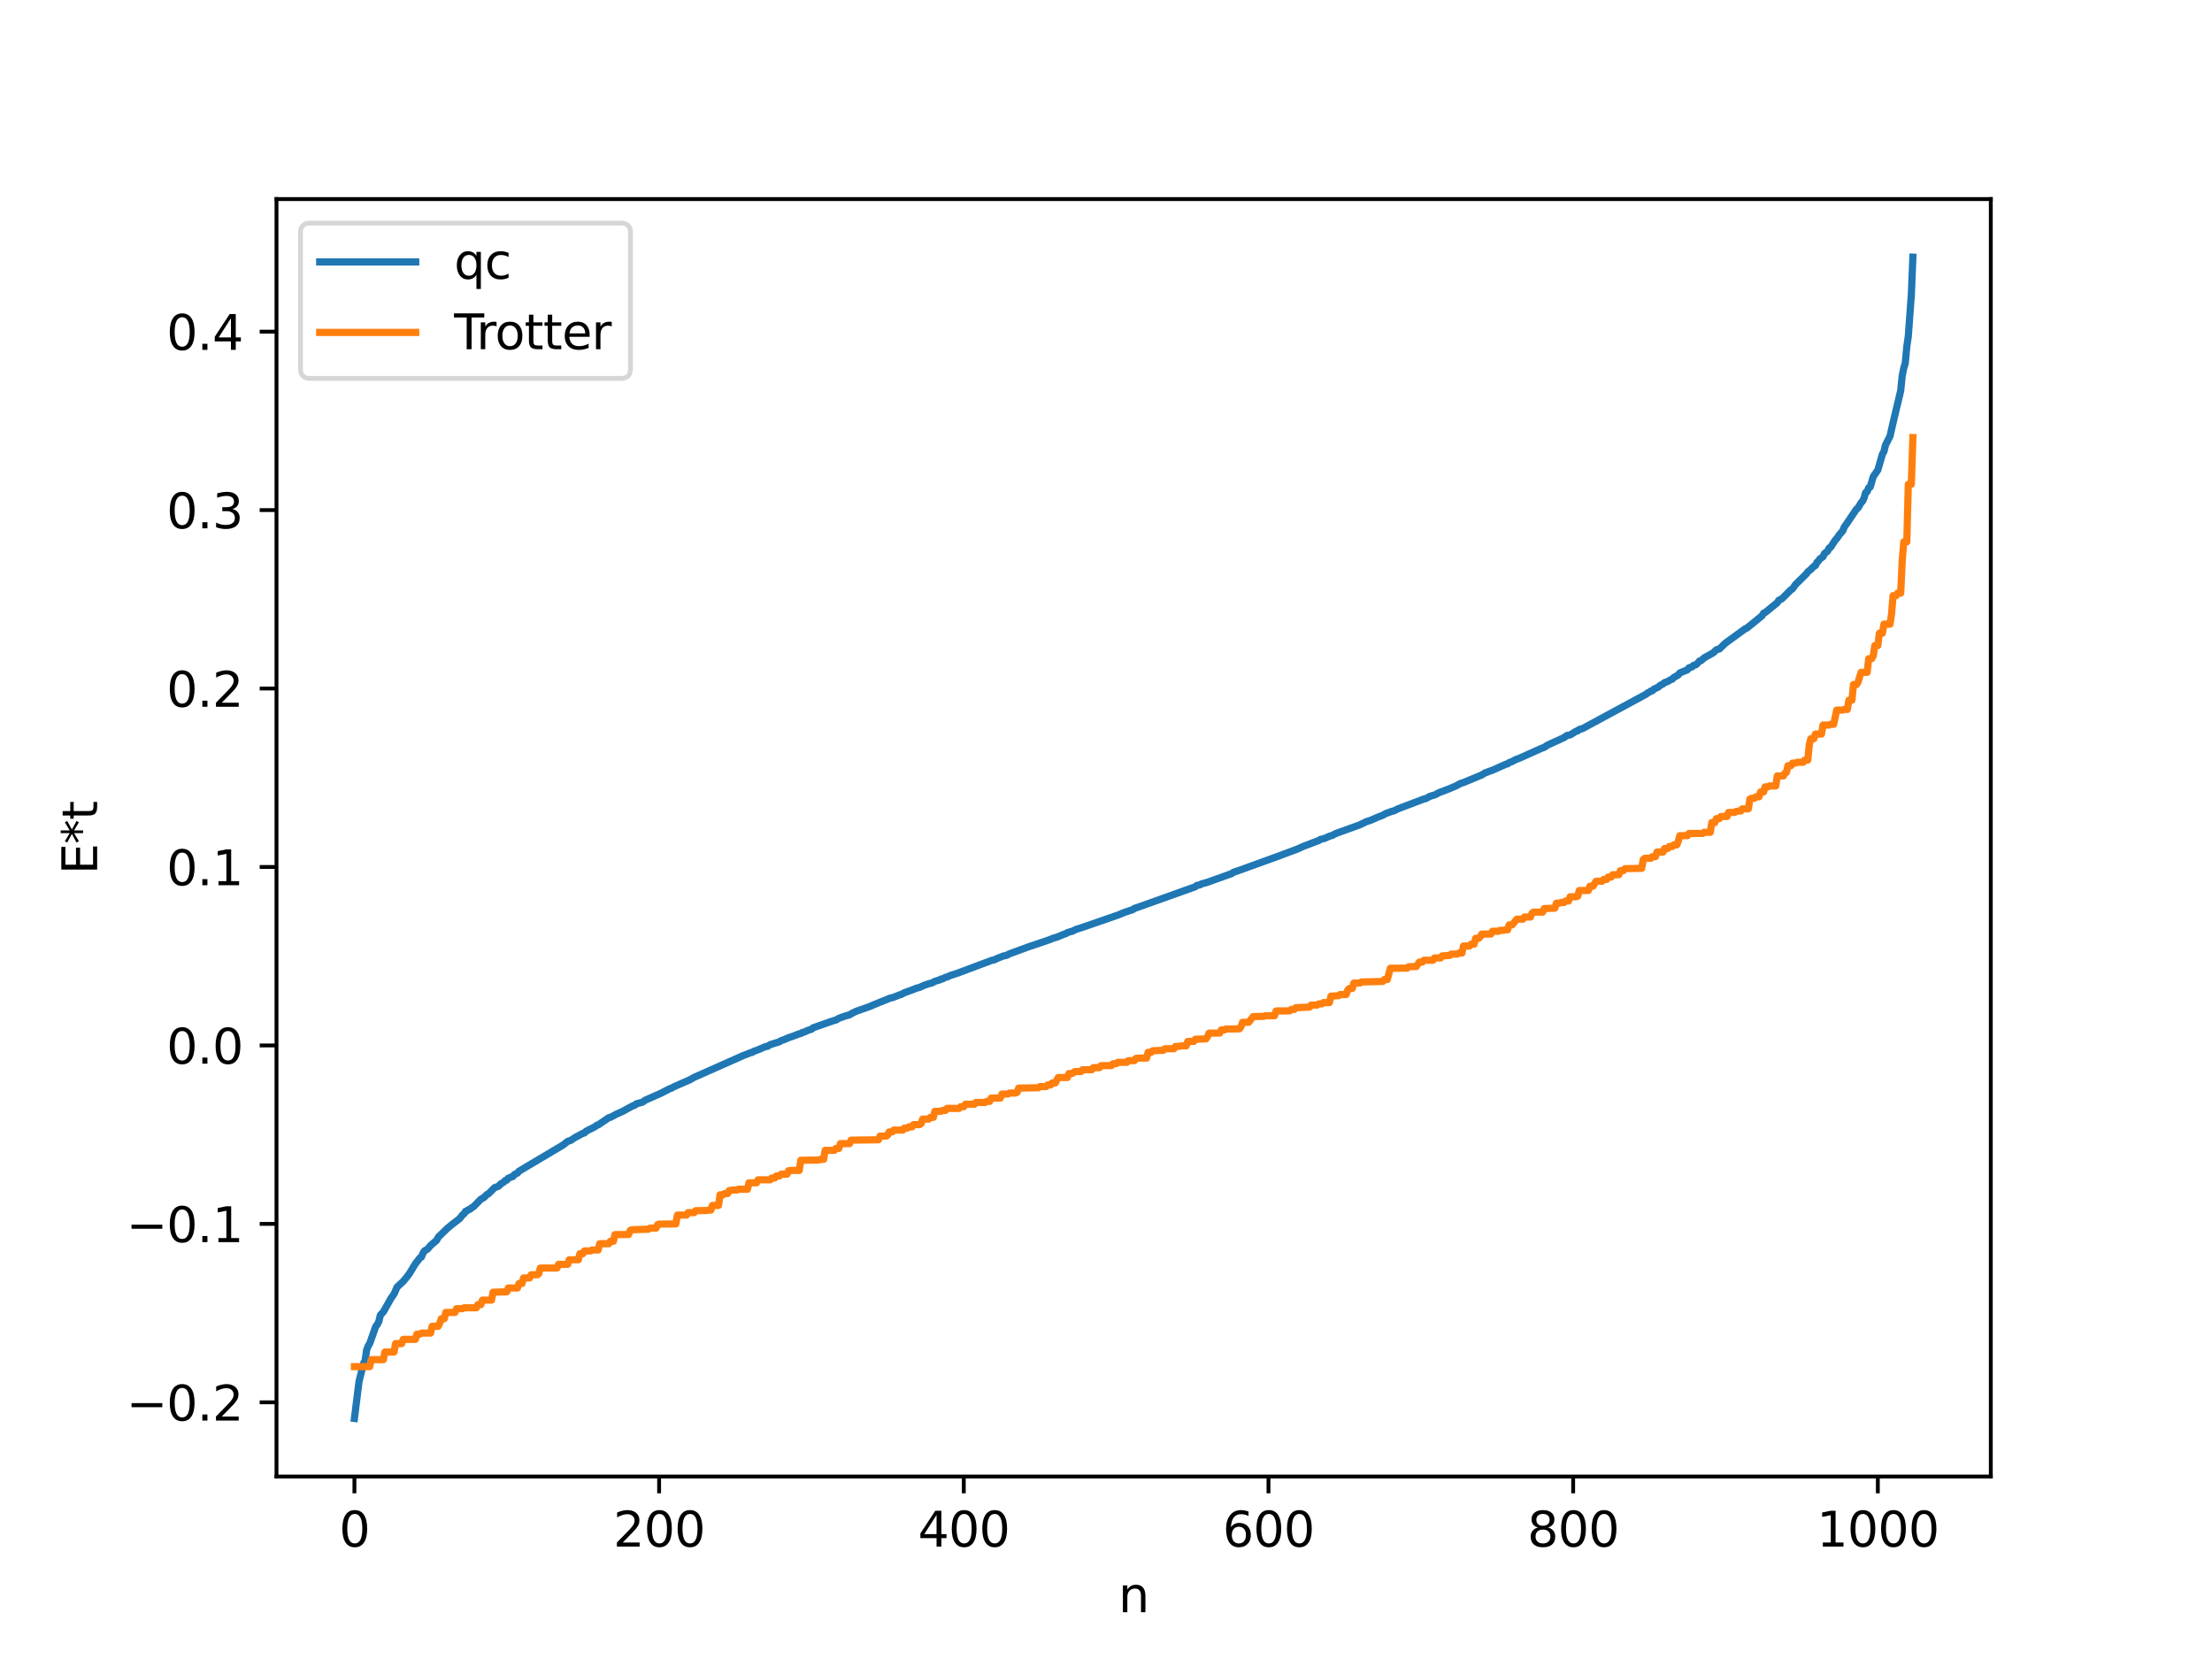 <?xml version="1.0" encoding="utf-8" standalone="no"?>
<!DOCTYPE svg PUBLIC "-//W3C//DTD SVG 1.1//EN"
  "http://www.w3.org/Graphics/SVG/1.1/DTD/svg11.dtd">
<svg xmlns:xlink="http://www.w3.org/1999/xlink" width="460.8pt" height="345.6pt" viewBox="0 0 460.8 345.6" xmlns="http://www.w3.org/2000/svg" version="1.1">
 <defs>
  <style type="text/css">*{stroke-linejoin: round; stroke-linecap: butt}</style>
 </defs>
 <g id="figure_1">
  <g id="patch_1">
   <path d="M 0 345.6 
L 460.8 345.6 
L 460.8 0 
L 0 0 
z
" style="fill: #ffffff"/>
  </g>
  <g id="axes_1">
   <g id="patch_2">
    <path d="M 57.6 307.584 
L 414.72 307.584 
L 414.72 41.472 
L 57.6 41.472 
z
" style="fill: #ffffff"/>
   </g>
   <g id="matplotlib.axis_1">
    <g id="xtick_1">
     <g id="line2d_1">
      <defs>
       <path id="m789ee587c4" d="M 0 0 
L 0 3.5 
" style="stroke: #000000; stroke-width: 0.8"/>
      </defs>
      <g>
       <use xlink:href="#m789ee587c4" x="73.833" y="307.584" style="stroke: #000000; stroke-width: 0.8"/>
      </g>
     </g>
     <g id="text_1">
      <!-- 0 -->
      <g transform="translate(70.651 322.182) scale(0.1 -0.1)">
       <defs>
        <path id="DejaVuSans-30" d="M 2034 4250 
Q 1547 4250 1301 3770 
Q 1056 3291 1056 2328 
Q 1056 1369 1301 889 
Q 1547 409 2034 409 
Q 2525 409 2770 889 
Q 3016 1369 3016 2328 
Q 3016 3291 2770 3770 
Q 2525 4250 2034 4250 
z
M 2034 4750 
Q 2819 4750 3233 4129 
Q 3647 3509 3647 2328 
Q 3647 1150 3233 529 
Q 2819 -91 2034 -91 
Q 1250 -91 836 529 
Q 422 1150 422 2328 
Q 422 3509 836 4129 
Q 1250 4750 2034 4750 
z
" transform="scale(0.016)"/>
       </defs>
       <use xlink:href="#DejaVuSans-30"/>
      </g>
     </g>
    </g>
    <g id="xtick_2">
     <g id="line2d_2">
      <g>
       <use xlink:href="#m789ee587c4" x="137.304" y="307.584" style="stroke: #000000; stroke-width: 0.8"/>
      </g>
     </g>
     <g id="text_2">
      <!-- 200 -->
      <g transform="translate(127.76 322.182) scale(0.1 -0.1)">
       <defs>
        <path id="DejaVuSans-32" d="M 1228 531 
L 3431 531 
L 3431 0 
L 469 0 
L 469 531 
Q 828 903 1448 1529 
Q 2069 2156 2228 2338 
Q 2531 2678 2651 2914 
Q 2772 3150 2772 3378 
Q 2772 3750 2511 3984 
Q 2250 4219 1831 4219 
Q 1534 4219 1204 4116 
Q 875 4013 500 3803 
L 500 4441 
Q 881 4594 1212 4672 
Q 1544 4750 1819 4750 
Q 2544 4750 2975 4387 
Q 3406 4025 3406 3419 
Q 3406 3131 3298 2873 
Q 3191 2616 2906 2266 
Q 2828 2175 2409 1742 
Q 1991 1309 1228 531 
z
" transform="scale(0.016)"/>
       </defs>
       <use xlink:href="#DejaVuSans-32"/>
       <use xlink:href="#DejaVuSans-30" x="63.623"/>
       <use xlink:href="#DejaVuSans-30" x="127.246"/>
      </g>
     </g>
    </g>
    <g id="xtick_3">
     <g id="line2d_3">
      <g>
       <use xlink:href="#m789ee587c4" x="200.775" y="307.584" style="stroke: #000000; stroke-width: 0.8"/>
      </g>
     </g>
     <g id="text_3">
      <!-- 400 -->
      <g transform="translate(191.231 322.182) scale(0.1 -0.1)">
       <defs>
        <path id="DejaVuSans-34" d="M 2419 4116 
L 825 1625 
L 2419 1625 
L 2419 4116 
z
M 2253 4666 
L 3047 4666 
L 3047 1625 
L 3713 1625 
L 3713 1100 
L 3047 1100 
L 3047 0 
L 2419 0 
L 2419 1100 
L 313 1100 
L 313 1709 
L 2253 4666 
z
" transform="scale(0.016)"/>
       </defs>
       <use xlink:href="#DejaVuSans-34"/>
       <use xlink:href="#DejaVuSans-30" x="63.623"/>
       <use xlink:href="#DejaVuSans-30" x="127.246"/>
      </g>
     </g>
    </g>
    <g id="xtick_4">
     <g id="line2d_4">
      <g>
       <use xlink:href="#m789ee587c4" x="264.246" y="307.584" style="stroke: #000000; stroke-width: 0.8"/>
      </g>
     </g>
     <g id="text_4">
      <!-- 600 -->
      <g transform="translate(254.702 322.182) scale(0.1 -0.1)">
       <defs>
        <path id="DejaVuSans-36" d="M 2113 2584 
Q 1688 2584 1439 2293 
Q 1191 2003 1191 1497 
Q 1191 994 1439 701 
Q 1688 409 2113 409 
Q 2538 409 2786 701 
Q 3034 994 3034 1497 
Q 3034 2003 2786 2293 
Q 2538 2584 2113 2584 
z
M 3366 4563 
L 3366 3988 
Q 3128 4100 2886 4159 
Q 2644 4219 2406 4219 
Q 1781 4219 1451 3797 
Q 1122 3375 1075 2522 
Q 1259 2794 1537 2939 
Q 1816 3084 2150 3084 
Q 2853 3084 3261 2657 
Q 3669 2231 3669 1497 
Q 3669 778 3244 343 
Q 2819 -91 2113 -91 
Q 1303 -91 875 529 
Q 447 1150 447 2328 
Q 447 3434 972 4092 
Q 1497 4750 2381 4750 
Q 2619 4750 2861 4703 
Q 3103 4656 3366 4563 
z
" transform="scale(0.016)"/>
       </defs>
       <use xlink:href="#DejaVuSans-36"/>
       <use xlink:href="#DejaVuSans-30" x="63.623"/>
       <use xlink:href="#DejaVuSans-30" x="127.246"/>
      </g>
     </g>
    </g>
    <g id="xtick_5">
     <g id="line2d_5">
      <g>
       <use xlink:href="#m789ee587c4" x="327.717" y="307.584" style="stroke: #000000; stroke-width: 0.8"/>
      </g>
     </g>
     <g id="text_5">
      <!-- 800 -->
      <g transform="translate(318.173 322.182) scale(0.1 -0.1)">
       <defs>
        <path id="DejaVuSans-38" d="M 2034 2216 
Q 1584 2216 1326 1975 
Q 1069 1734 1069 1313 
Q 1069 891 1326 650 
Q 1584 409 2034 409 
Q 2484 409 2743 651 
Q 3003 894 3003 1313 
Q 3003 1734 2745 1975 
Q 2488 2216 2034 2216 
z
M 1403 2484 
Q 997 2584 770 2862 
Q 544 3141 544 3541 
Q 544 4100 942 4425 
Q 1341 4750 2034 4750 
Q 2731 4750 3128 4425 
Q 3525 4100 3525 3541 
Q 3525 3141 3298 2862 
Q 3072 2584 2669 2484 
Q 3125 2378 3379 2068 
Q 3634 1759 3634 1313 
Q 3634 634 3220 271 
Q 2806 -91 2034 -91 
Q 1263 -91 848 271 
Q 434 634 434 1313 
Q 434 1759 690 2068 
Q 947 2378 1403 2484 
z
M 1172 3481 
Q 1172 3119 1398 2916 
Q 1625 2713 2034 2713 
Q 2441 2713 2670 2916 
Q 2900 3119 2900 3481 
Q 2900 3844 2670 4047 
Q 2441 4250 2034 4250 
Q 1625 4250 1398 4047 
Q 1172 3844 1172 3481 
z
" transform="scale(0.016)"/>
       </defs>
       <use xlink:href="#DejaVuSans-38"/>
       <use xlink:href="#DejaVuSans-30" x="63.623"/>
       <use xlink:href="#DejaVuSans-30" x="127.246"/>
      </g>
     </g>
    </g>
    <g id="xtick_6">
     <g id="line2d_6">
      <g>
       <use xlink:href="#m789ee587c4" x="391.188" y="307.584" style="stroke: #000000; stroke-width: 0.8"/>
      </g>
     </g>
     <g id="text_6">
      <!-- 1000 -->
      <g transform="translate(378.463 322.182) scale(0.1 -0.1)">
       <defs>
        <path id="DejaVuSans-31" d="M 794 531 
L 1825 531 
L 1825 4091 
L 703 3866 
L 703 4441 
L 1819 4666 
L 2450 4666 
L 2450 531 
L 3481 531 
L 3481 0 
L 794 0 
L 794 531 
z
" transform="scale(0.016)"/>
       </defs>
       <use xlink:href="#DejaVuSans-31"/>
       <use xlink:href="#DejaVuSans-30" x="63.623"/>
       <use xlink:href="#DejaVuSans-30" x="127.246"/>
       <use xlink:href="#DejaVuSans-30" x="190.869"/>
      </g>
     </g>
    </g>
    <g id="text_7">
     <!-- n -->
     <g transform="translate(232.991 335.861) scale(0.1 -0.1)">
      <defs>
       <path id="DejaVuSans-6e" d="M 3513 2113 
L 3513 0 
L 2938 0 
L 2938 2094 
Q 2938 2591 2744 2837 
Q 2550 3084 2163 3084 
Q 1697 3084 1428 2787 
Q 1159 2491 1159 1978 
L 1159 0 
L 581 0 
L 581 3500 
L 1159 3500 
L 1159 2956 
Q 1366 3272 1645 3428 
Q 1925 3584 2291 3584 
Q 2894 3584 3203 3211 
Q 3513 2838 3513 2113 
z
" transform="scale(0.016)"/>
      </defs>
      <use xlink:href="#DejaVuSans-6e"/>
     </g>
    </g>
   </g>
   <g id="matplotlib.axis_2">
    <g id="ytick_1">
     <g id="line2d_7">
      <defs>
       <path id="m45916cd88c" d="M 0 0 
L -3.5 0 
" style="stroke: #000000; stroke-width: 0.8"/>
      </defs>
      <g>
       <use xlink:href="#m45916cd88c" x="57.6" y="292.132" style="stroke: #000000; stroke-width: 0.8"/>
      </g>
     </g>
     <g id="text_8">
      <!-- −0.2 -->
      <g transform="translate(26.317 295.932) scale(0.1 -0.1)">
       <defs>
        <path id="DejaVuSans-2212" d="M 678 2272 
L 4684 2272 
L 4684 1741 
L 678 1741 
L 678 2272 
z
" transform="scale(0.016)"/>
        <path id="DejaVuSans-2e" d="M 684 794 
L 1344 794 
L 1344 0 
L 684 0 
L 684 794 
z
" transform="scale(0.016)"/>
       </defs>
       <use xlink:href="#DejaVuSans-2212"/>
       <use xlink:href="#DejaVuSans-30" x="83.789"/>
       <use xlink:href="#DejaVuSans-2e" x="147.412"/>
       <use xlink:href="#DejaVuSans-32" x="179.199"/>
      </g>
     </g>
    </g>
    <g id="ytick_2">
     <g id="line2d_8">
      <g>
       <use xlink:href="#m45916cd88c" x="57.6" y="254.958" style="stroke: #000000; stroke-width: 0.8"/>
      </g>
     </g>
     <g id="text_9">
      <!-- −0.1 -->
      <g transform="translate(26.317 258.757) scale(0.1 -0.1)">
       <use xlink:href="#DejaVuSans-2212"/>
       <use xlink:href="#DejaVuSans-30" x="83.789"/>
       <use xlink:href="#DejaVuSans-2e" x="147.412"/>
       <use xlink:href="#DejaVuSans-31" x="179.199"/>
      </g>
     </g>
    </g>
    <g id="ytick_3">
     <g id="line2d_9">
      <g>
       <use xlink:href="#m45916cd88c" x="57.6" y="217.783" style="stroke: #000000; stroke-width: 0.8"/>
      </g>
     </g>
     <g id="text_10">
      <!-- 0.0 -->
      <g transform="translate(34.697 221.583) scale(0.1 -0.1)">
       <use xlink:href="#DejaVuSans-30"/>
       <use xlink:href="#DejaVuSans-2e" x="63.623"/>
       <use xlink:href="#DejaVuSans-30" x="95.41"/>
      </g>
     </g>
    </g>
    <g id="ytick_4">
     <g id="line2d_10">
      <g>
       <use xlink:href="#m45916cd88c" x="57.6" y="180.609" style="stroke: #000000; stroke-width: 0.8"/>
      </g>
     </g>
     <g id="text_11">
      <!-- 0.1 -->
      <g transform="translate(34.697 184.408) scale(0.1 -0.1)">
       <use xlink:href="#DejaVuSans-30"/>
       <use xlink:href="#DejaVuSans-2e" x="63.623"/>
       <use xlink:href="#DejaVuSans-31" x="95.41"/>
      </g>
     </g>
    </g>
    <g id="ytick_5">
     <g id="line2d_11">
      <g>
       <use xlink:href="#m45916cd88c" x="57.6" y="143.434" style="stroke: #000000; stroke-width: 0.8"/>
      </g>
     </g>
     <g id="text_12">
      <!-- 0.2 -->
      <g transform="translate(34.697 147.234) scale(0.1 -0.1)">
       <use xlink:href="#DejaVuSans-30"/>
       <use xlink:href="#DejaVuSans-2e" x="63.623"/>
       <use xlink:href="#DejaVuSans-32" x="95.41"/>
      </g>
     </g>
    </g>
    <g id="ytick_6">
     <g id="line2d_12">
      <g>
       <use xlink:href="#m45916cd88c" x="57.6" y="106.26" style="stroke: #000000; stroke-width: 0.8"/>
      </g>
     </g>
     <g id="text_13">
      <!-- 0.3 -->
      <g transform="translate(34.697 110.059) scale(0.1 -0.1)">
       <defs>
        <path id="DejaVuSans-33" d="M 2597 2516 
Q 3050 2419 3304 2112 
Q 3559 1806 3559 1356 
Q 3559 666 3084 287 
Q 2609 -91 1734 -91 
Q 1441 -91 1130 -33 
Q 819 25 488 141 
L 488 750 
Q 750 597 1062 519 
Q 1375 441 1716 441 
Q 2309 441 2620 675 
Q 2931 909 2931 1356 
Q 2931 1769 2642 2001 
Q 2353 2234 1838 2234 
L 1294 2234 
L 1294 2753 
L 1863 2753 
Q 2328 2753 2575 2939 
Q 2822 3125 2822 3475 
Q 2822 3834 2567 4026 
Q 2313 4219 1838 4219 
Q 1578 4219 1281 4162 
Q 984 4106 628 3988 
L 628 4550 
Q 988 4650 1302 4700 
Q 1616 4750 1894 4750 
Q 2613 4750 3031 4423 
Q 3450 4097 3450 3541 
Q 3450 3153 3228 2886 
Q 3006 2619 2597 2516 
z
" transform="scale(0.016)"/>
       </defs>
       <use xlink:href="#DejaVuSans-30"/>
       <use xlink:href="#DejaVuSans-2e" x="63.623"/>
       <use xlink:href="#DejaVuSans-33" x="95.41"/>
      </g>
     </g>
    </g>
    <g id="ytick_7">
     <g id="line2d_13">
      <g>
       <use xlink:href="#m45916cd88c" x="57.6" y="69.085" style="stroke: #000000; stroke-width: 0.8"/>
      </g>
     </g>
     <g id="text_14">
      <!-- 0.4 -->
      <g transform="translate(34.697 72.885) scale(0.1 -0.1)">
       <use xlink:href="#DejaVuSans-30"/>
       <use xlink:href="#DejaVuSans-2e" x="63.623"/>
       <use xlink:href="#DejaVuSans-34" x="95.41"/>
      </g>
     </g>
    </g>
    <g id="text_15">
     <!-- E*t -->
     <g transform="translate(20.238 182.148) rotate(-90) scale(0.1 -0.1)">
      <defs>
       <path id="DejaVuSans-45" d="M 628 4666 
L 3578 4666 
L 3578 4134 
L 1259 4134 
L 1259 2753 
L 3481 2753 
L 3481 2222 
L 1259 2222 
L 1259 531 
L 3634 531 
L 3634 0 
L 628 0 
L 628 4666 
z
" transform="scale(0.016)"/>
       <path id="DejaVuSans-2a" d="M 3009 3897 
L 1888 3291 
L 3009 2681 
L 2828 2375 
L 1778 3009 
L 1778 1831 
L 1422 1831 
L 1422 3009 
L 372 2375 
L 191 2681 
L 1313 3291 
L 191 3897 
L 372 4206 
L 1422 3572 
L 1422 4750 
L 1778 4750 
L 1778 3572 
L 2828 4206 
L 3009 3897 
z
" transform="scale(0.016)"/>
       <path id="DejaVuSans-74" d="M 1172 4494 
L 1172 3500 
L 2356 3500 
L 2356 3053 
L 1172 3053 
L 1172 1153 
Q 1172 725 1289 603 
Q 1406 481 1766 481 
L 2356 481 
L 2356 0 
L 1766 0 
Q 1100 0 847 248 
Q 594 497 594 1153 
L 594 3053 
L 172 3053 
L 172 3500 
L 594 3500 
L 594 4494 
L 1172 4494 
z
" transform="scale(0.016)"/>
      </defs>
      <use xlink:href="#DejaVuSans-45"/>
      <use xlink:href="#DejaVuSans-2a" x="63.184"/>
      <use xlink:href="#DejaVuSans-74" x="113.184"/>
     </g>
    </g>
   </g>
   <g id="line2d_14">
    <path d="M 73.833 295.488 
L 74.785 287.818 
L 75.737 284.007 
L 76.054 283.456 
L 76.372 281.25 
L 76.689 280.393 
L 77.006 279.915 
L 78.276 276.314 
L 78.593 275.931 
L 78.91 275.33 
L 79.228 273.973 
L 79.862 273.29 
L 81.449 270.469 
L 82.084 269.568 
L 82.719 268.118 
L 83.988 266.952 
L 84.623 266.182 
L 85.258 265.362 
L 86.527 263.259 
L 87.162 262.467 
L 87.479 262.034 
L 87.796 261.863 
L 88.114 261.055 
L 88.431 260.575 
L 89.066 260.215 
L 89.7 259.446 
L 90.97 258.37 
L 91.287 257.736 
L 93.191 255.887 
L 94.143 255.099 
L 95.73 253.876 
L 96.365 253.075 
L 96.682 252.848 
L 97 252.316 
L 97.317 252.227 
L 97.634 251.975 
L 97.952 251.878 
L 98.269 251.577 
L 98.586 251.433 
L 100.173 249.819 
L 100.808 249.465 
L 101.443 248.823 
L 101.76 248.69 
L 103.029 247.409 
L 103.664 247.197 
L 103.981 246.99 
L 104.299 246.642 
L 104.934 246.259 
L 105.251 245.92 
L 105.568 245.842 
L 105.886 245.445 
L 106.52 245.192 
L 106.838 245.088 
L 107.155 244.671 
L 107.79 244.376 
L 108.107 243.985 
L 117.31 238.521 
L 118.262 237.765 
L 118.897 237.561 
L 119.849 236.932 
L 121.436 236.091 
L 121.753 236.011 
L 122.071 235.671 
L 123.975 234.702 
L 124.292 234.434 
L 124.61 234.336 
L 125.244 233.913 
L 126.831 232.821 
L 127.148 232.765 
L 128.418 232.095 
L 129.687 231.524 
L 130.639 231.01 
L 131.274 230.651 
L 131.909 230.334 
L 132.226 230.243 
L 132.543 229.953 
L 133.496 229.692 
L 133.813 229.616 
L 134.448 229.175 
L 137.621 227.771 
L 139.525 226.792 
L 139.843 226.703 
L 140.477 226.351 
L 143.651 224.965 
L 144.603 224.431 
L 154.758 219.924 
L 155.393 219.676 
L 156.345 219.3 
L 156.662 219.25 
L 156.98 219.027 
L 157.932 218.685 
L 159.519 218.003 
L 159.836 217.995 
L 160.471 217.606 
L 162.375 217.021 
L 162.692 216.791 
L 163.327 216.588 
L 164.279 216.167 
L 165.231 215.852 
L 166.5 215.358 
L 166.818 215.302 
L 167.135 215.079 
L 167.453 215.028 
L 168.405 214.603 
L 169.039 214.421 
L 169.357 214.117 
L 173.165 212.78 
L 173.8 212.578 
L 174.117 212.505 
L 174.752 212.13 
L 176.021 211.675 
L 176.973 211.406 
L 177.608 211.04 
L 178.243 210.72 
L 178.877 210.488 
L 181.099 209.709 
L 182.368 209.163 
L 185.224 208.018 
L 185.542 207.874 
L 185.859 207.856 
L 187.446 207.231 
L 187.763 207.154 
L 188.398 206.806 
L 189.985 206.231 
L 190.937 205.847 
L 191.572 205.695 
L 192.524 205.252 
L 193.793 204.84 
L 194.11 204.773 
L 194.745 204.442 
L 195.38 204.227 
L 195.697 204.168 
L 196.015 203.952 
L 196.332 203.932 
L 196.967 203.577 
L 197.284 203.535 
L 197.919 203.231 
L 199.505 202.716 
L 205.218 200.577 
L 205.853 200.356 
L 206.487 200.084 
L 207.122 199.959 
L 207.757 199.638 
L 209.026 199.151 
L 209.661 199.025 
L 210.296 198.695 
L 214.421 197.183 
L 215.373 196.873 
L 218.547 195.793 
L 219.499 195.404 
L 220.134 195.238 
L 221.72 194.584 
L 222.038 194.509 
L 222.355 194.281 
L 222.99 194.09 
L 223.307 194.024 
L 224.259 193.571 
L 225.211 193.282 
L 233.145 190.535 
L 233.78 190.252 
L 234.415 190.011 
L 236.001 189.485 
L 236.319 189.23 
L 236.953 189.033 
L 249.013 184.719 
L 249.33 184.445 
L 249.965 184.335 
L 250.282 184.132 
L 250.917 183.967 
L 251.552 183.785 
L 256.629 181.963 
L 256.947 181.709 
L 257.899 181.399 
L 266.785 178.18 
L 267.42 177.936 
L 270.276 176.874 
L 271.545 176.296 
L 272.497 175.94 
L 273.767 175.448 
L 274.719 175.097 
L 275.036 174.881 
L 275.988 174.633 
L 276.94 174.201 
L 277.575 174.017 
L 278.21 173.656 
L 283.287 171.826 
L 284.557 171.193 
L 285.509 170.889 
L 287.096 170.193 
L 288.048 169.832 
L 288.682 169.472 
L 289.317 169.256 
L 289.952 169.003 
L 290.269 168.967 
L 291.221 168.494 
L 296.616 166.445 
L 296.934 166.393 
L 297.886 165.891 
L 298.52 165.687 
L 298.838 165.62 
L 299.79 165.118 
L 301.694 164.398 
L 303.281 163.734 
L 304.233 163.211 
L 304.867 163.021 
L 308.676 161.438 
L 309.31 161.042 
L 310.262 160.666 
L 310.897 160.456 
L 313.753 159.18 
L 314.071 159.124 
L 314.388 158.861 
L 315.023 158.632 
L 315.658 158.276 
L 316.61 157.914 
L 321.053 155.915 
L 321.687 155.692 
L 322.322 155.248 
L 325.813 153.654 
L 326.448 153.2 
L 327.082 153.107 
L 328.034 152.514 
L 328.352 152.315 
L 328.669 152.25 
L 328.986 151.953 
L 329.621 151.803 
L 342.95 144.595 
L 343.267 144.308 
L 343.585 144.198 
L 343.902 143.959 
L 344.22 143.895 
L 344.537 143.559 
L 345.489 143.118 
L 345.806 142.796 
L 346.441 142.483 
L 346.758 142.199 
L 347.393 141.97 
L 348.028 141.592 
L 348.345 141.504 
L 348.662 141.146 
L 349.615 140.604 
L 349.932 140.192 
L 351.519 139.535 
L 351.836 139.125 
L 352.471 138.929 
L 352.788 138.602 
L 353.105 138.566 
L 353.423 138.373 
L 354.058 137.693 
L 354.375 137.611 
L 355.01 137.05 
L 356.914 135.977 
L 357.548 135.364 
L 358.183 135.184 
L 359.453 133.966 
L 363.578 130.966 
L 363.896 130.855 
L 367.069 128.269 
L 367.386 127.736 
L 367.704 127.609 
L 370.243 125.55 
L 370.56 125.044 
L 371.195 124.748 
L 373.099 122.845 
L 373.416 122.66 
L 374.051 121.755 
L 376.272 119.572 
L 376.59 119.129 
L 377.224 118.62 
L 377.859 117.968 
L 378.177 117.826 
L 378.494 117.15 
L 378.811 116.859 
L 379.129 116.411 
L 379.763 115.973 
L 380.081 115.295 
L 380.715 114.825 
L 381.033 114.171 
L 381.35 114.005 
L 382.302 112.542 
L 382.62 112.202 
L 383.254 111.294 
L 383.889 110.58 
L 384.206 109.771 
L 384.841 108.876 
L 386.745 106.054 
L 387.062 105.819 
L 387.697 104.723 
L 388.015 104.405 
L 388.332 103.71 
L 388.649 102.602 
L 388.967 102.405 
L 389.284 101.601 
L 389.601 101.457 
L 390.236 99.298 
L 391.188 97.895 
L 392.14 94.613 
L 392.458 94.069 
L 392.775 92.728 
L 393.727 90.847 
L 394.362 88.049 
L 395.948 81.398 
L 396.266 78.299 
L 396.583 76.682 
L 396.9 75.663 
L 397.218 72.215 
L 397.535 70.051 
L 398.17 61.315 
L 398.487 53.568 
L 398.487 53.568 
" clip-path="url(#pefda2ebd1d)" style="fill: none; stroke: #1f77b4; stroke-width: 1.5; stroke-linecap: square"/>
   </g>
   <g id="line2d_15">
    <path d="M 73.833 284.698 
L 77.006 284.698 
L 77.324 283.242 
L 79.862 283.242 
L 80.18 281.653 
L 82.084 281.653 
L 82.401 279.898 
L 83.671 279.898 
L 83.988 279.018 
L 86.527 279.018 
L 86.844 277.927 
L 87.479 277.927 
L 87.796 277.709 
L 89.7 277.709 
L 90.018 276.281 
L 91.287 276.281 
L 91.605 275.663 
L 91.922 274.71 
L 92.557 274.71 
L 92.874 273.401 
L 94.778 273.401 
L 95.096 272.62 
L 96.365 272.62 
L 96.682 272.438 
L 99.221 272.438 
L 99.539 271.787 
L 100.173 271.787 
L 100.491 270.839 
L 102.395 270.839 
L 102.712 269.188 
L 105.568 269.11 
L 105.886 268.321 
L 107.79 268.321 
L 108.107 267.385 
L 108.742 267.385 
L 109.059 266.217 
L 110.329 266.217 
L 110.646 265.553 
L 111.915 265.553 
L 112.233 265.33 
L 112.55 264.163 
L 116.041 264.148 
L 116.358 263.379 
L 118.262 263.379 
L 118.58 262.434 
L 120.484 262.434 
L 120.801 261.161 
L 121.436 261.161 
L 121.753 260.59 
L 123.023 260.59 
L 123.34 260.391 
L 124.61 260.391 
L 124.927 259.087 
L 126.831 259.087 
L 127.148 258.58 
L 127.783 258.58 
L 128.1 257.196 
L 130.957 257.165 
L 131.274 256.326 
L 131.591 256.177 
L 135.082 256.07 
L 135.4 255.837 
L 136.669 255.837 
L 136.986 255.13 
L 137.304 255.005 
L 140.795 254.958 
L 141.112 253.122 
L 143.016 253.122 
L 143.334 252.616 
L 144.603 252.616 
L 144.92 252.215 
L 147.142 252.167 
L 147.777 252.074 
L 148.094 252.074 
L 148.411 251.118 
L 149.681 251.118 
L 149.998 248.9 
L 150.633 248.9 
L 150.95 248.632 
L 151.585 248.632 
L 151.902 248.027 
L 152.537 247.909 
L 153.489 247.909 
L 153.806 247.744 
L 155.71 247.744 
L 156.028 246.4 
L 157.615 246.394 
L 157.932 245.768 
L 160.471 245.768 
L 160.788 245.388 
L 161.423 245.388 
L 161.74 244.978 
L 162.375 244.978 
L 162.692 244.608 
L 163.962 244.608 
L 164.279 243.876 
L 164.914 243.812 
L 166.5 243.812 
L 166.818 241.705 
L 170.626 241.657 
L 170.943 241.503 
L 171.578 241.503 
L 171.896 239.644 
L 173.8 239.644 
L 174.117 239.246 
L 174.752 239.246 
L 175.069 238.245 
L 176.973 238.245 
L 177.291 237.511 
L 183.003 237.441 
L 183.32 236.674 
L 184.59 236.674 
L 184.907 236.488 
L 185.224 235.803 
L 185.859 235.803 
L 186.177 235.413 
L 188.081 235.413 
L 188.398 234.996 
L 189.033 234.996 
L 189.35 234.745 
L 189.985 234.745 
L 190.302 234.281 
L 191.572 234.281 
L 191.889 234.049 
L 192.206 233.125 
L 193.476 233.125 
L 193.793 232.771 
L 194.428 232.771 
L 194.745 231.514 
L 196.015 231.514 
L 196.332 231.327 
L 196.967 231.327 
L 197.284 230.898 
L 199.823 230.898 
L 200.14 230.544 
L 200.775 230.544 
L 201.092 230.03 
L 202.996 230.03 
L 203.314 229.662 
L 205.218 229.662 
L 205.535 229.436 
L 206.17 229.436 
L 206.487 228.747 
L 208.391 228.747 
L 208.709 227.909 
L 209.978 227.909 
L 210.296 227.694 
L 211.565 227.694 
L 211.882 227.563 
L 212.2 226.674 
L 216.325 226.597 
L 216.643 226.354 
L 217.912 226.354 
L 218.229 226.012 
L 218.864 226.012 
L 219.181 225.6 
L 219.816 225.6 
L 220.451 224.468 
L 222.355 224.468 
L 222.672 223.642 
L 223.307 223.642 
L 223.942 223.219 
L 225.211 223.219 
L 225.529 222.846 
L 227.433 222.846 
L 227.75 222.416 
L 229.02 222.416 
L 229.337 222.008 
L 231.558 221.975 
L 231.876 221.597 
L 232.51 221.597 
L 232.828 221.309 
L 234.732 221.309 
L 235.049 220.956 
L 236.319 220.956 
L 236.636 220.484 
L 237.271 220.423 
L 238.858 220.423 
L 239.175 219.21 
L 239.81 219.21 
L 240.127 218.89 
L 242.348 218.796 
L 242.666 218.469 
L 244.57 218.469 
L 244.887 217.99 
L 245.522 217.99 
L 246.157 217.871 
L 247.109 217.871 
L 247.426 216.951 
L 248.696 216.951 
L 249.013 216.493 
L 251.234 216.418 
L 251.552 215.941 
L 251.869 215.218 
L 254.091 215.205 
L 254.408 214.561 
L 255.043 214.561 
L 255.36 214.372 
L 258.216 214.319 
L 258.534 213.848 
L 258.851 212.967 
L 260.12 212.967 
L 261.072 211.773 
L 263.294 211.721 
L 263.611 211.594 
L 265.515 211.594 
L 265.833 210.602 
L 268.689 210.578 
L 269.006 210.281 
L 269.641 210.281 
L 269.958 209.913 
L 272.815 209.804 
L 273.132 209.374 
L 274.401 209.374 
L 274.719 209.134 
L 275.353 209.134 
L 275.671 208.86 
L 276.94 208.86 
L 277.258 207.517 
L 278.844 207.419 
L 279.162 207.174 
L 280.431 207.174 
L 280.748 206.261 
L 281.066 205.924 
L 281.7 205.924 
L 282.018 204.794 
L 283.287 204.794 
L 283.605 204.562 
L 288.048 204.458 
L 288.365 204.061 
L 289 204.061 
L 289.634 201.694 
L 293.125 201.684 
L 293.443 201.394 
L 294.395 201.353 
L 295.029 201.353 
L 295.664 200.421 
L 296.299 200.421 
L 296.616 200.039 
L 298.52 200.039 
L 298.838 199.56 
L 300.107 199.56 
L 300.424 199.131 
L 302.011 199.037 
L 302.329 198.743 
L 303.598 198.743 
L 303.915 198.544 
L 304.55 198.544 
L 304.867 197.07 
L 306.137 197.07 
L 306.454 196.692 
L 307.089 196.692 
L 307.406 195.47 
L 308.041 195.47 
L 308.358 195.17 
L 308.676 194.582 
L 310.58 194.582 
L 310.897 193.997 
L 312.167 193.997 
L 312.484 193.802 
L 313.119 193.802 
L 313.753 193.686 
L 314.071 193.686 
L 314.388 192.658 
L 315.023 192.658 
L 315.975 191.484 
L 317.244 191.484 
L 317.562 191.032 
L 318.831 191.032 
L 319.148 190.224 
L 319.466 190.007 
L 321.37 190.007 
L 321.687 189.264 
L 323.909 189.189 
L 324.226 188.148 
L 324.861 188.148 
L 325.178 188.005 
L 325.813 188.005 
L 326.13 187.686 
L 326.765 187.686 
L 327.082 186.815 
L 328.352 186.815 
L 328.669 186.698 
L 328.986 185.509 
L 330.891 185.509 
L 331.208 184.619 
L 331.843 184.619 
L 332.477 183.586 
L 333.747 183.586 
L 334.064 183.206 
L 334.699 183.206 
L 335.016 182.708 
L 335.651 182.708 
L 335.968 182.217 
L 337.238 182.217 
L 337.555 181.375 
L 338.19 181.375 
L 338.507 180.957 
L 341.998 180.891 
L 342.315 179.056 
L 342.633 178.794 
L 343.902 178.794 
L 344.22 178.461 
L 344.854 178.461 
L 345.172 177.504 
L 346.441 177.504 
L 346.758 176.772 
L 347.393 176.772 
L 347.71 176.363 
L 348.345 176.363 
L 348.662 176.008 
L 349.297 176.008 
L 349.615 175.235 
L 349.932 174.087 
L 351.519 174.079 
L 351.836 173.631 
L 354.692 173.616 
L 355.01 173.381 
L 356.279 173.381 
L 356.596 171.361 
L 357.231 171.361 
L 357.548 170.537 
L 358.183 170.537 
L 358.5 170.091 
L 359.77 170.091 
L 360.087 169.247 
L 361.357 169.247 
L 361.674 169.03 
L 362.309 168.95 
L 362.626 168.95 
L 362.943 168.5 
L 364.213 168.5 
L 364.53 166.458 
L 364.848 166.307 
L 365.482 166.307 
L 365.8 165.99 
L 366.434 165.99 
L 366.752 164.976 
L 367.386 164.976 
L 367.704 163.913 
L 368.339 163.913 
L 368.656 163.724 
L 369.925 163.724 
L 370.243 161.636 
L 371.512 161.636 
L 371.829 161.077 
L 372.147 160.906 
L 372.464 159.502 
L 373.099 159.502 
L 373.416 158.968 
L 374.051 158.968 
L 374.368 158.794 
L 375.638 158.794 
L 375.955 158.345 
L 376.59 158.345 
L 376.907 155.154 
L 377.224 153.878 
L 377.859 153.878 
L 378.177 152.922 
L 379.446 152.922 
L 379.763 151.042 
L 381.033 151.042 
L 381.35 150.879 
L 381.985 150.879 
L 382.62 147.922 
L 383.889 147.922 
L 384.206 147.781 
L 384.841 147.781 
L 385.158 145.869 
L 385.793 145.869 
L 386.11 142.615 
L 386.745 142.615 
L 387.062 142.104 
L 387.697 140.059 
L 388.967 140.059 
L 389.284 137.215 
L 389.919 137.215 
L 390.236 136.599 
L 390.553 134.487 
L 391.188 134.487 
L 391.505 131.911 
L 392.14 131.911 
L 392.458 130.015 
L 393.727 130.015 
L 394.044 127.923 
L 394.362 124.088 
L 394.996 124.088 
L 395.314 123.564 
L 395.948 123.564 
L 396.266 116.782 
L 396.583 112.891 
L 397.218 112.891 
L 397.535 100.887 
L 398.17 100.887 
L 398.487 91.152 
L 398.487 91.152 
" clip-path="url(#pefda2ebd1d)" style="fill: none; stroke: #ff7f0e; stroke-width: 1.5; stroke-linecap: square"/>
   </g>
   <g id="patch_3">
    <path d="M 57.6 307.584 
L 57.6 41.472 
" style="fill: none; stroke: #000000; stroke-width: 0.8; stroke-linejoin: miter; stroke-linecap: square"/>
   </g>
   <g id="patch_4">
    <path d="M 414.72 307.584 
L 414.72 41.472 
" style="fill: none; stroke: #000000; stroke-width: 0.8; stroke-linejoin: miter; stroke-linecap: square"/>
   </g>
   <g id="patch_5">
    <path d="M 57.6 307.584 
L 414.72 307.584 
" style="fill: none; stroke: #000000; stroke-width: 0.8; stroke-linejoin: miter; stroke-linecap: square"/>
   </g>
   <g id="patch_6">
    <path d="M 57.6 41.472 
L 414.72 41.472 
" style="fill: none; stroke: #000000; stroke-width: 0.8; stroke-linejoin: miter; stroke-linecap: square"/>
   </g>
   <g id="legend_1">
    <g id="patch_7">
     <path d="M 64.6 78.828 
L 129.342 78.828 
Q 131.342 78.828 131.342 76.828 
L 131.342 48.472 
Q 131.342 46.472 129.342 46.472 
L 64.6 46.472 
Q 62.6 46.472 62.6 48.472 
L 62.6 76.828 
Q 62.6 78.828 64.6 78.828 
z
" style="fill: #ffffff; opacity: 0.8; stroke: #cccccc; stroke-linejoin: miter"/>
    </g>
    <g id="line2d_16">
     <path d="M 66.6 54.57 
L 76.6 54.57 
L 86.6 54.57 
" style="fill: none; stroke: #1f77b4; stroke-width: 1.5; stroke-linecap: square"/>
    </g>
    <g id="text_16">
     <!-- qc -->
     <g transform="translate(94.6 58.07) scale(0.1 -0.1)">
      <defs>
       <path id="DejaVuSans-71" d="M 947 1747 
Q 947 1113 1208 752 
Q 1469 391 1925 391 
Q 2381 391 2643 752 
Q 2906 1113 2906 1747 
Q 2906 2381 2643 2742 
Q 2381 3103 1925 3103 
Q 1469 3103 1208 2742 
Q 947 2381 947 1747 
z
M 2906 525 
Q 2725 213 2448 61 
Q 2172 -91 1784 -91 
Q 1150 -91 751 415 
Q 353 922 353 1747 
Q 353 2572 751 3078 
Q 1150 3584 1784 3584 
Q 2172 3584 2448 3432 
Q 2725 3281 2906 2969 
L 2906 3500 
L 3481 3500 
L 3481 -1331 
L 2906 -1331 
L 2906 525 
z
" transform="scale(0.016)"/>
       <path id="DejaVuSans-63" d="M 3122 3366 
L 3122 2828 
Q 2878 2963 2633 3030 
Q 2388 3097 2138 3097 
Q 1578 3097 1268 2742 
Q 959 2388 959 1747 
Q 959 1106 1268 751 
Q 1578 397 2138 397 
Q 2388 397 2633 464 
Q 2878 531 3122 666 
L 3122 134 
Q 2881 22 2623 -34 
Q 2366 -91 2075 -91 
Q 1284 -91 818 406 
Q 353 903 353 1747 
Q 353 2603 823 3093 
Q 1294 3584 2113 3584 
Q 2378 3584 2631 3529 
Q 2884 3475 3122 3366 
z
" transform="scale(0.016)"/>
      </defs>
      <use xlink:href="#DejaVuSans-71"/>
      <use xlink:href="#DejaVuSans-63" x="63.477"/>
     </g>
    </g>
    <g id="line2d_17">
     <path d="M 66.6 69.249 
L 76.6 69.249 
L 86.6 69.249 
" style="fill: none; stroke: #ff7f0e; stroke-width: 1.5; stroke-linecap: square"/>
    </g>
    <g id="text_17">
     <!-- Trotter -->
     <g transform="translate(94.6 72.749) scale(0.1 -0.1)">
      <defs>
       <path id="DejaVuSans-54" d="M -19 4666 
L 3928 4666 
L 3928 4134 
L 2272 4134 
L 2272 0 
L 1638 0 
L 1638 4134 
L -19 4134 
L -19 4666 
z
" transform="scale(0.016)"/>
       <path id="DejaVuSans-72" d="M 2631 2963 
Q 2534 3019 2420 3045 
Q 2306 3072 2169 3072 
Q 1681 3072 1420 2755 
Q 1159 2438 1159 1844 
L 1159 0 
L 581 0 
L 581 3500 
L 1159 3500 
L 1159 2956 
Q 1341 3275 1631 3429 
Q 1922 3584 2338 3584 
Q 2397 3584 2469 3576 
Q 2541 3569 2628 3553 
L 2631 2963 
z
" transform="scale(0.016)"/>
       <path id="DejaVuSans-6f" d="M 1959 3097 
Q 1497 3097 1228 2736 
Q 959 2375 959 1747 
Q 959 1119 1226 758 
Q 1494 397 1959 397 
Q 2419 397 2687 759 
Q 2956 1122 2956 1747 
Q 2956 2369 2687 2733 
Q 2419 3097 1959 3097 
z
M 1959 3584 
Q 2709 3584 3137 3096 
Q 3566 2609 3566 1747 
Q 3566 888 3137 398 
Q 2709 -91 1959 -91 
Q 1206 -91 779 398 
Q 353 888 353 1747 
Q 353 2609 779 3096 
Q 1206 3584 1959 3584 
z
" transform="scale(0.016)"/>
       <path id="DejaVuSans-65" d="M 3597 1894 
L 3597 1613 
L 953 1613 
Q 991 1019 1311 708 
Q 1631 397 2203 397 
Q 2534 397 2845 478 
Q 3156 559 3463 722 
L 3463 178 
Q 3153 47 2828 -22 
Q 2503 -91 2169 -91 
Q 1331 -91 842 396 
Q 353 884 353 1716 
Q 353 2575 817 3079 
Q 1281 3584 2069 3584 
Q 2775 3584 3186 3129 
Q 3597 2675 3597 1894 
z
M 3022 2063 
Q 3016 2534 2758 2815 
Q 2500 3097 2075 3097 
Q 1594 3097 1305 2825 
Q 1016 2553 972 2059 
L 3022 2063 
z
" transform="scale(0.016)"/>
      </defs>
      <use xlink:href="#DejaVuSans-54"/>
      <use xlink:href="#DejaVuSans-72" x="46.334"/>
      <use xlink:href="#DejaVuSans-6f" x="85.197"/>
      <use xlink:href="#DejaVuSans-74" x="146.379"/>
      <use xlink:href="#DejaVuSans-74" x="185.588"/>
      <use xlink:href="#DejaVuSans-65" x="224.797"/>
      <use xlink:href="#DejaVuSans-72" x="286.32"/>
     </g>
    </g>
   </g>
  </g>
 </g>
 <defs>
  <clipPath id="pefda2ebd1d">
   <rect x="57.6" y="41.472" width="357.12" height="266.112"/>
  </clipPath>
 </defs>
</svg>
